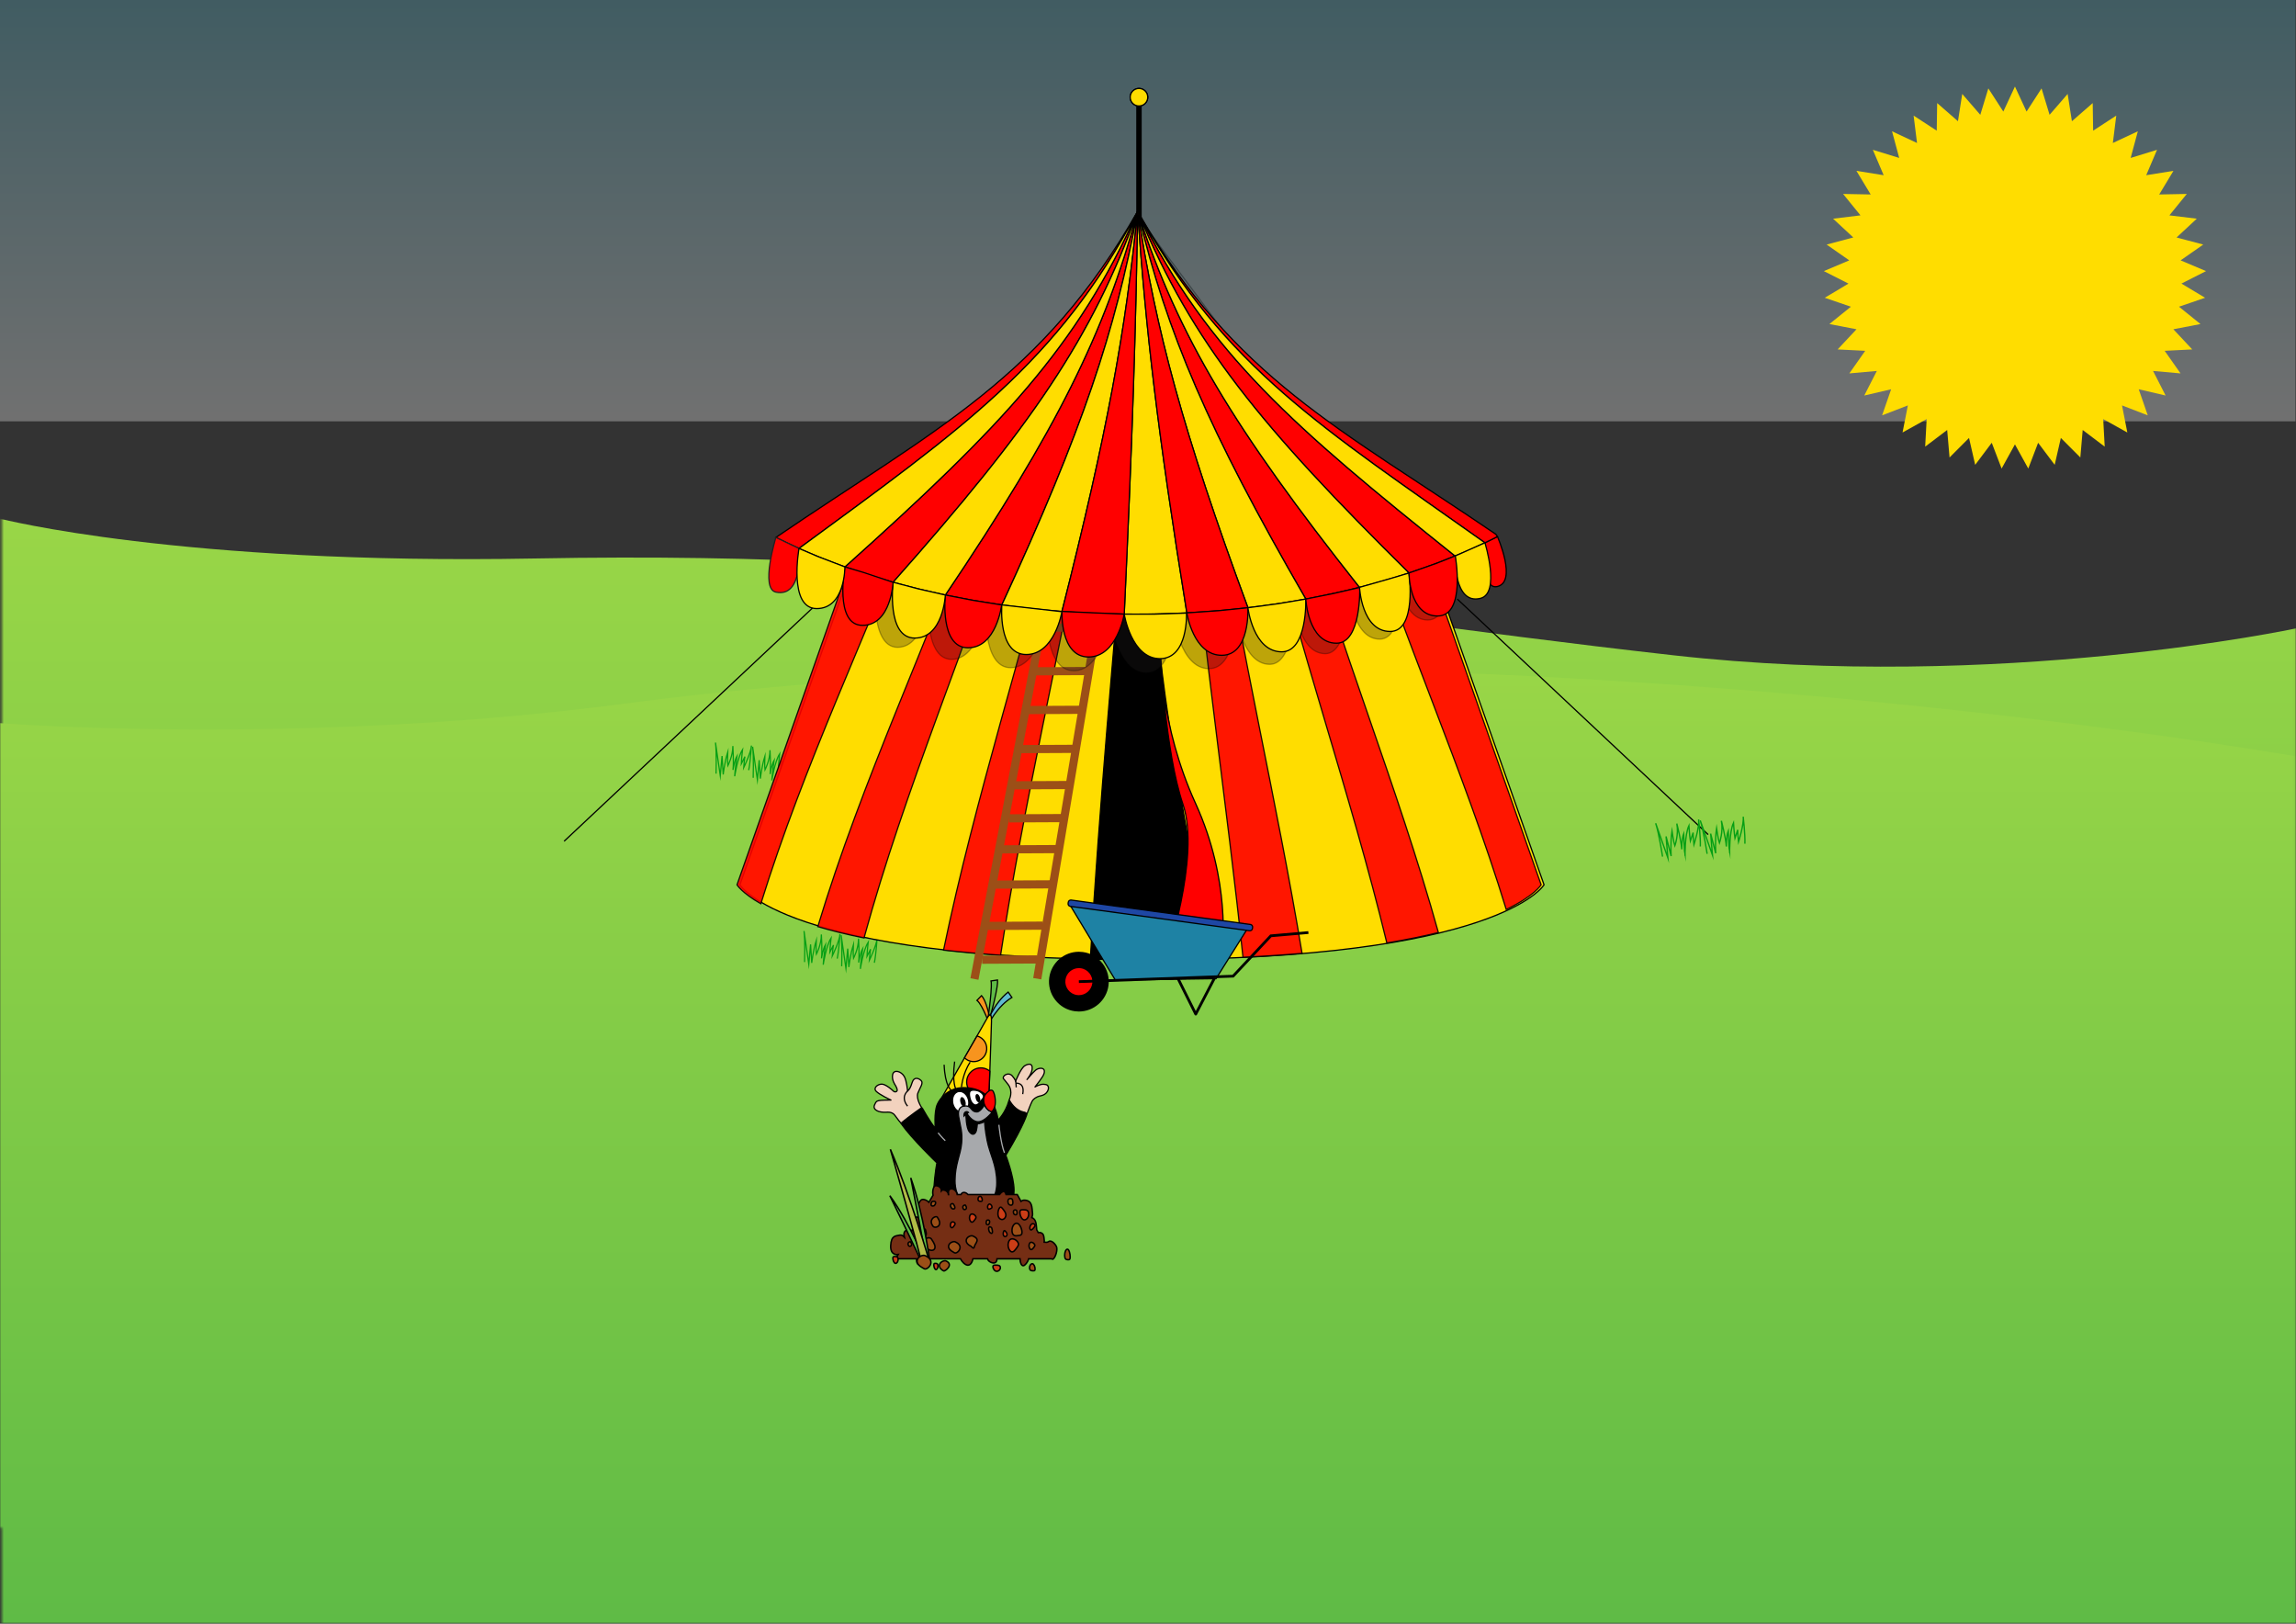 <?xml version="1.0" encoding="utf-8"?>
<!-- Generator: Adobe Illustrator 15.0.0, SVG Export Plug-In . SVG Version: 6.00 Build 0)  -->
<!DOCTYPE svg PUBLIC "-//W3C//DTD SVG 1.1//EN" "http://www.w3.org/Graphics/SVG/1.1/DTD/svg11.dtd">
<svg version="1.1" xmlns="http://www.w3.org/2000/svg" xmlns:xlink="http://www.w3.org/1999/xlink" x="0px" y="0px"
	 width="841.89px" height="595.28px" viewBox="0 0 841.89 595.28" enable-background="new 0 0 841.89 595.28" xml:space="preserve">
<rect x="0" y="0" width="841.89" height="595.28" fill="#333333" stroke="none"/>
<g id="achtergrond">
	
		<line fill="none" stroke="#000000" stroke-width="0.452" stroke-miterlimit="10" x1="418.358" y1="79.586" x2="278.201" y2="279.263"/>
	
		<line fill="none" stroke="#000000" stroke-width="0.452" stroke-miterlimit="10" x1="417.358" y1="79.586" x2="572.334" y2="286.947"/>
	<defs>
		<filter id="Adobe_OpacityMaskFilter" filterUnits="userSpaceOnUse" x="-0.092" y="190.133" width="841.982" height="405.147">
			<feColorMatrix  type="matrix" values="1 0 0 0 0  0 1 0 0 0  0 0 1 0 0  0 0 0 1 0"/>
		</filter>
	</defs>
	<mask maskUnits="userSpaceOnUse" x="-0.092" y="190.133" width="841.982" height="405.147" id="SVGID_1_">
		<g filter="url(#Adobe_OpacityMaskFilter)">
			<linearGradient id="SVGID_2_" gradientUnits="userSpaceOnUse" x1="421.684" y1="595.28" x2="421.684" y2="158.882">
				<stop  offset="0" style="stop-color:#FFFFFF"/>
				<stop  offset="0.348" style="stop-color:#F9F9F9"/>
				<stop  offset="0.491" style="stop-color:#F5F5F5"/>
				<stop  offset="0.557" style="stop-color:#F1F1F1"/>
				<stop  offset="0.623" style="stop-color:#E5E5E5"/>
				<stop  offset="0.688" style="stop-color:#D1D1D1"/>
				<stop  offset="0.752" style="stop-color:#B6B6B6"/>
				<stop  offset="0.817" style="stop-color:#929292"/>
				<stop  offset="0.881" style="stop-color:#666666"/>
				<stop  offset="0.945" style="stop-color:#333333"/>
				<stop  offset="1" style="stop-color:#000000"/>
			</linearGradient>
			<rect x="0.601" y="158.882" fill="url(#SVGID_2_)" width="842.167" height="436.398"/>
		</g>
	</mask>
	
		<linearGradient id="SVGID_3_" gradientUnits="userSpaceOnUse" x1="210.555" y1="402.181" x2="615.702" y2="402.181" gradientTransform="matrix(0 1 -1 0 823.079 -20.422)">
		<stop  offset="0" style="stop-color:#99D647"/>
		<stop  offset="1" style="stop-color:#5FBB46"/>
	</linearGradient>
	<path mask="url(#SVGID_1_)" fill="url(#SVGID_3_)" d="M0.093,595.28l-0.186-405.147c0,0,66.044,17.044,196.064,14.615
		c174.621-3.263,259.965,17.792,417.609,35.489c119.678,13.435,228.309-9.859,228.309-9.859V595.28H0.093z"/>
	<defs>
		<filter id="Adobe_OpacityMaskFilter_1_" filterUnits="userSpaceOnUse" x="0" y="244.939" width="841.705" height="350.341">
			<feColorMatrix  type="matrix" values="1 0 0 0 0  0 1 0 0 0  0 0 1 0 0  0 0 0 1 0"/>
		</filter>
	</defs>
	<mask maskUnits="userSpaceOnUse" x="0" y="244.939" width="841.705" height="350.341" id="SVGID_4_">
		<g filter="url(#Adobe_OpacityMaskFilter_1_)">
			
				<linearGradient id="SVGID_5_" gradientUnits="userSpaceOnUse" x1="421.731" y1="560.094" x2="421.73" y2="207.324" gradientTransform="matrix(-1 0 0 1 841.891 0)">
				<stop  offset="0" style="stop-color:#FFFFFF"/>
				<stop  offset="0.348" style="stop-color:#F9F9F9"/>
				<stop  offset="0.491" style="stop-color:#F5F5F5"/>
				<stop  offset="0.557" style="stop-color:#F1F1F1"/>
				<stop  offset="0.623" style="stop-color:#E5E5E5"/>
				<stop  offset="0.688" style="stop-color:#D1D1D1"/>
				<stop  offset="0.752" style="stop-color:#B6B6B6"/>
				<stop  offset="0.817" style="stop-color:#929292"/>
				<stop  offset="0.881" style="stop-color:#666666"/>
				<stop  offset="0.945" style="stop-color:#333333"/>
				<stop  offset="1" style="stop-color:#000000"/>
			</linearGradient>
			<rect x="-0.878" y="207.324" fill="url(#SVGID_5_)" width="842.075" height="352.769"/>
		</g>
	</mask>
	
		<linearGradient id="SVGID_6_" gradientUnits="userSpaceOnUse" x1="265.361" y1="402.041" x2="615.702" y2="402.041" gradientTransform="matrix(0 1 1 0 18.811 -20.422)">
		<stop  offset="0" style="stop-color:#99D647"/>
		<stop  offset="1" style="stop-color:#5FBB46"/>
	</linearGradient>
	<path mask="url(#SVGID_4_)" fill="url(#SVGID_6_)" d="M841.705,595.28V277.279c0,0-323.776-57.377-612.95-19.281
		C109.628,273.692,0,265.118,0,265.118V595.28H841.705z"/>
	<linearGradient id="SVGID_7_" gradientUnits="userSpaceOnUse" x1="420.853" y1="154.469" x2="420.853" y2="1.421085e-13">
		<stop  offset="0" style="stop-color:#FFFFFF"/>
		<stop  offset="1" style="stop-color:#5FBBCF"/>
	</linearGradient>
	<rect opacity="0.3" fill="url(#SVGID_7_)" width="841.705" height="154.469"/>
	<path fill="none" stroke="#000000" stroke-width="0.452" stroke-miterlimit="10" d="M420.945,305.97"/>
	<circle fill="#FFDD00" stroke="#000000" stroke-width="0.452" stroke-miterlimit="10" cx="417.635" cy="35.637" r="3.218"/>
	<line fill="none" stroke="#000000" stroke-width="2" stroke-miterlimit="10" x1="417.635" y1="38.855" x2="417.635" y2="326.833"/>
	<path fill="none" stroke="#000000" stroke-width="0.452" stroke-miterlimit="10" d="M307.667,349.484"/>
	<path fill="none" stroke="#000000" stroke-width="0.452" stroke-miterlimit="10" d="M417.358,79.586"/>
	<g>
		<g>
			<g>
				<g>
					<path fill="none" stroke="#059F14" stroke-width="0.446" stroke-miterlimit="10" d="M262.554,283.631
						c0,0,0.261-7.615-0.203-11.395l1.748,12.127c0,0,0.493-5.724,0.658-7.197l0.426,6.759c0,0,0.515-4.604,1.658-8.204
						c0,0-0.141,3.899,0.027,5.037c0,0,1.873-3.52,1.847-7.251c0,0,0.383,5.822,0.053,8.768c0,0,0.538-3.482,1.454-5.057
						c0,0-0.867,6.428-0.825,7.365c0,0,1.075-6.964,2.866-9.747c0,0-0.371,3.314-0.431,5.171l1.332-2.647
						c0,0-0.188,0.352-0.454,4.051c0,0,2.684-5.479,2.826-8.073c0,0-0.388,6.108-1.01,9.021"/>
				</g>
				<g>
					<path fill="none" stroke="#059F14" stroke-width="0.446" stroke-miterlimit="10" d="M276.171,285.156
						c0,0,0.261-7.615-0.203-11.395l1.748,12.127c0,0,0.493-5.724,0.658-7.197l0.426,6.759c0,0,0.515-4.604,1.658-8.204
						c0,0-0.141,3.899,0.027,5.037c0,0,1.873-3.52,1.847-7.251c0,0,0.383,5.822,0.053,8.768c0,0,0.538-3.482,1.454-5.057
						c0,0-0.867,6.428-0.825,7.365c0,0,1.075-6.964,2.866-9.747c0,0-0.371,3.314-0.431,5.171l1.332-2.647
						c0,0-0.188,0.352-0.454,4.051c0,0,2.684-5.479,2.826-8.073c0,0-0.388,6.108-1.01,9.021"/>
				</g>
			</g>
		</g>
	</g>
	<g>
		<g>
			<g>
				<g>
					<path fill="none" stroke="#059F14" stroke-width="0.446" stroke-miterlimit="10" d="M295.015,352.713
						c0,0,0.261-7.614-0.203-11.395l1.748,12.127c0,0,0.493-5.724,0.658-7.197l0.426,6.76c0,0,0.515-4.604,1.658-8.204
						c0,0-0.141,3.899,0.027,5.037c0,0,1.873-3.52,1.847-7.251c0,0,0.383,5.822,0.053,8.769c0,0,0.538-3.482,1.454-5.058
						c0,0-0.867,6.429-0.825,7.365c0,0,1.075-6.964,2.866-9.747c0,0-0.371,3.314-0.431,5.172l1.332-2.647
						c0,0-0.188,0.353-0.454,4.052c0,0,2.684-5.479,2.826-8.073c0,0-0.388,6.108-1.01,9.021"/>
				</g>
				<g>
					<path fill="none" stroke="#059F14" stroke-width="0.446" stroke-miterlimit="10" d="M308.632,354.237
						c0,0,0.261-7.614-0.203-11.395l1.748,12.127c0,0,0.493-5.724,0.658-7.197l0.426,6.76c0,0,0.515-4.604,1.658-8.204
						c0,0-0.141,3.899,0.027,5.037c0,0,1.873-3.52,1.847-7.251c0,0,0.383,5.822,0.053,8.769c0,0,0.538-3.482,1.454-5.058
						c0,0-0.867,6.429-0.825,7.365c0,0,1.075-6.964,2.866-9.747c0,0-0.371,3.314-0.431,5.172l1.332-2.647
						c0,0-0.188,0.353-0.454,4.052c0,0,2.684-5.479,2.826-8.073c0,0-0.388,6.108-1.01,9.021"/>
				</g>
			</g>
		</g>
	</g>
	
		<line fill="none" stroke="#9C4F17" stroke-width="2" stroke-miterlimit="10" x1="398.333" y1="347.696" x2="398.333" y2="318.643"/>
	
		<line fill="none" stroke="#000000" stroke-width="0.452" stroke-miterlimit="10" x1="534.357" y1="219.622" x2="626.334" y2="305.97"/>
	<path fill="#FFDD00" stroke="#000000" stroke-width="0.452" stroke-miterlimit="10" d="M321.294,182.34l97.435-18.604
		l97.435,18.604l50,142.046c0,0-16.24,27.438-147.435,27.438c-131.196,0-147.435-27.438-147.435-27.438L321.294,182.34z"/>
	<path stroke="#000000" stroke-width="0.452" stroke-miterlimit="10" d="M413.015,182.127c-4.603,56.518-9.922,112.912-13.22,169.52
		c5.664,0.115,11.571,0.177,17.731,0.177c1.536,0,16.045-0.143,17.55-0.149c-0.104-13.459,4.64-20.891,2.309-34.144
		c-9.196-52.29-15.82-92.289-15.246-135.403C418.48,182.127,416.673,182.127,413.015,182.127z"/>
	<path opacity="0.9" fill="#FF0000" stroke="#000000" stroke-width="0.452" stroke-miterlimit="10" d="M531.062,227.671
		c-4.5-12.266-8.898-24.572-13.02-36.987L531.062,227.671z M498.135,182.127c16.15,51.189,38.443,99.993,54.167,151.303
		c10.403-4.991,12.803-9.044,12.803-9.044l-34.043-96.714c-4.5-12.266-8.898-24.572-13.02-36.987l-2.938-8.345l-1.115-0.213
		C508.704,182.127,503.42,182.127,498.135,182.127z M463.263,182.127c12.839,55.193,31.95,108.534,45.255,163.581
		c7.146-1.185,13.414-2.481,18.905-3.829c-15.036-53.972-36.598-105.71-51.484-159.752
		C470.575,182.127,468.06,182.127,463.263,182.127z M436.425,182.127c4.961,56.46,13.388,112.484,19.346,168.828
		c7.749-0.375,14.961-0.86,21.667-1.438c-9.269-56.01-22.566-111.219-31.002-167.39
		C442.281,182.127,440.297,182.127,436.425,182.127z M389.007,182.127c-13.531,55.703-31.361,110.069-43.039,166.211
		c6.427,0.72,13.386,1.354,20.922,1.876c8.628-56.459,21.908-111.906,32.126-168.087
		C395.146,182.127,393.162,182.127,389.007,182.127z M359.503,182.127c-19.002,53.03-43.359,103.588-59.635,157.586
		c4.849,1.431,10.466,2.837,16.958,4.157c15.096-55.143,37.903-107.35,55.353-161.743
		C367.382,182.127,364.865,182.127,359.503,182.127z M337.307,182.127c-5.318,0-10.638,0-15.956,0l-1.116,0.213l-50,142.046
		c0,0,1.751,2.959,8.752,6.935C294.867,280.05,318.099,232.164,337.307,182.127z"/>
	<path fill="#FF0000" stroke="#000000" stroke-width="0.452" stroke-miterlimit="10" d="M425.474,238.967
		c0,0,1.72,36.618,8.295,55.911s-6.423,57.284-6.423,57.284l20.803-4.107c0,0,3.341-24.833-9.774-53.533
		S425.474,238.967,425.474,238.967z"/>
	<g>
		<g>
			
				<line fill="none" stroke="#9C4F17" stroke-width="3" stroke-miterlimit="10" x1="404.199" y1="216.786" x2="380.336" y2="358.814"/>
			
				<line fill="none" stroke="#9C4F17" stroke-width="3" stroke-miterlimit="10" x1="384.304" y1="216.884" x2="357.305" y2="358.927"/>
			
				<line fill="none" stroke="#9C4F17" stroke-width="3" stroke-miterlimit="10" x1="401.973" y1="230.036" x2="381.796" y2="230.135"/>
			
				<line fill="none" stroke="#9C4F17" stroke-width="3" stroke-miterlimit="10" x1="398.2" y1="246.021" x2="378.023" y2="246.121"/>
			
				<line fill="none" stroke="#9C4F17" stroke-width="3" stroke-miterlimit="10" x1="396.648" y1="260.221" x2="376.471" y2="260.32"/>
			
				<line fill="none" stroke="#9C4F17" stroke-width="3" stroke-miterlimit="10" x1="393.795" y1="274.54" x2="373.619" y2="274.639"/>
			
				<line fill="none" stroke="#9C4F17" stroke-width="3" stroke-miterlimit="10" x1="392.169" y1="287.801" x2="371.993" y2="287.9"/>
			
				<line fill="none" stroke="#9C4F17" stroke-width="3" stroke-miterlimit="10" x1="390.134" y1="299.924" x2="369.958" y2="300.023"/>
			
				<line fill="none" stroke="#9C4F17" stroke-width="3" stroke-miterlimit="10" x1="387.433" y1="311.289" x2="367.257" y2="311.391"/>
			
				<line fill="none" stroke="#9C4F17" stroke-width="3" stroke-miterlimit="10" x1="384.952" y1="324.21" x2="364.775" y2="324.309"/>
		</g>
		
			<line fill="none" stroke="#9C4F17" stroke-width="3" stroke-miterlimit="10" x1="382.335" y1="339.355" x2="362.159" y2="339.456"/>
		
			<line fill="none" stroke="#9C4F17" stroke-width="3" stroke-miterlimit="10" x1="380.302" y1="351.744" x2="360.126" y2="351.843"/>
	</g>
	<g>
		<path opacity="0.3" fill="#231F20" stroke="#000000" stroke-width="0.452" stroke-miterlimit="10" d="M407.003,226.437
			c0,0-2.66,19.458-13.273,19.458s-9.887-20.687-9.887-20.687l12.246,0.659L407.003,226.437z"/>
		<path opacity="0.3" fill="#231F20" stroke="#000000" stroke-width="0.452" stroke-miterlimit="10" d="M383.832,225.319
			c0,0-2.66,19.459-13.273,19.459c-10.612,0-9.068-22.53-9.068-22.53l12.192,1.671L383.832,225.319z"/>
		<path opacity="0.3" fill="#231F20" stroke="#000000" stroke-width="0.452" stroke-miterlimit="10" d="M361.412,222.258
			c0,0-1.902,19.459-12.514,19.459c-10.614,0-8.421-23.96-8.421-23.96l10.374,2.434L361.412,222.258z"/>
		<path opacity="0.3" fill="#231F20" stroke="#000000" stroke-width="0.452" stroke-miterlimit="10" d="M340.477,217.757
			c0,0-0.765,19.553-11.377,19.553s-8.047-25.351-8.047-25.351l9.576,3.067L340.477,217.757z"/>
		<path opacity="0.3" fill="#231F20" stroke="#000000" stroke-width="0.452" stroke-miterlimit="10" d="M407.003,226.437
			c0,0,2.659,20.218,13.273,20.218c10.612,0,9.886-20.688,9.886-20.688l-11.838,0.469H407.003z"/>
		<path opacity="0.3" fill="#231F20" stroke="#000000" stroke-width="0.452" stroke-miterlimit="10" d="M430.293,225.868
			c0,0,2.371,19.262,12.984,19.262c10.612,0,9.722-21.595,9.722-21.595l-10.972,1.353L430.293,225.868z"/>
		<path opacity="0.3" fill="#231F20" stroke="#000000" stroke-width="0.452" stroke-miterlimit="10" d="M452.999,223.536
			c0,0,1.965,20.015,12.578,20.015c9.602,0,8.951-23.96,8.951-23.96l-10.335,2.114L452.999,223.536z"/>
		<path opacity="0.3" fill="#231F20" stroke="#000000" stroke-width="0.452" stroke-miterlimit="10" d="M474.528,219.59
			c0,0,0.819,20.053,11.432,20.053c9.308,0,8.622-25.331,8.622-25.331l-9.612,2.708L474.528,219.59z"/>
		<path opacity="0.3" fill="#231F20" stroke="#000000" stroke-width="0.452" stroke-miterlimit="10" d="M494.51,214.268
			c0,0,0.79,20.041,11.402,20.041c10.013,0,7.004-26.55,7.004-26.55l-7.02,2.553L494.51,214.268z"/>
		<path opacity="0.3" fill="#231F20" stroke="#000000" stroke-width="0.452" stroke-miterlimit="10" d="M512.897,207.758
			c0,0,0.028,19.531,10.641,19.531c10.613,0,6.578-27.306,6.578-27.306l-6.912,3.348L512.897,207.758z"/>
		<path fill="#FF0000" stroke="#000000" stroke-width="0.452" stroke-miterlimit="10" d="M544.479,198.991
			c0,0-1.545,17.417,4.507,16.048c7.43-1.682,0.095-18.316,0.095-18.316l0,0L544.479,198.991z"/>
		<g>
			<path fill="#FF0000" stroke="#000000" stroke-width="0.452" stroke-miterlimit="10" d="M417.589,78.588
				c0.042,0.023,0.084,0.044,0.123,0.06c25.584,51.211,56.855,77.968,115.835,125.191c-5.421,2.231-11.063,4.312-16.909,6.23
				C462.459,156.513,437.021,125.579,417.589,78.588z"/>
			<path fill="#FF0000" stroke="#000000" stroke-width="0.452" stroke-miterlimit="10" d="M417.792,78.673
				c0.008,0.002,0.016,0.004,0.023,0.006c0.004,0.001,0.008,0.001,0.012,0.002c34.988,60.144,73.354,78.12,130.652,117.181
				c0.204,0.289,0.399,0.572,0.601,0.86c-1.511,0.77-3.046,1.526-4.602,2.269C485.202,156.94,449.254,135.232,417.792,78.673z"/>
			<path fill="#FF0000" stroke="#000000" stroke-width="0.452" stroke-miterlimit="10" d="M417.469,78.507
				c14.671,44.792,34.759,78.314,81.039,136.817c-6.384,1.621-12.958,3.057-19.699,4.298
				c-36.076-62.321-50.921-97.633-61.45-141.212C417.394,78.444,417.431,78.477,417.469,78.507z"/>
			<path fill="#FF0000" stroke="#000000" stroke-width="0.452" stroke-miterlimit="10" d="M417.076,77.829
				c-8.126,43.477-19.989,79.7-49.72,143.939c-7.072-1.001-13.986-2.215-20.718-3.627c41.133-61.101,58.322-95.938,70.438-140.417
				C417.074,77.757,417.074,77.792,417.076,77.829z"/>
			<path fill="#FF0000" stroke="#000000" stroke-width="0.452" stroke-miterlimit="10" d="M417.109,77.562
				c-0.007,0.021-0.014,0.045-0.02,0.072c-16.533,46.202-39.086,78.989-89.604,135.828c-6.089-1.71-11.991-3.589-17.682-5.628
				C367.105,156.509,395.28,126.816,417.109,77.562z"/>
			<path fill="#FF0000" stroke="#000000" stroke-width="0.452" stroke-miterlimit="10" d="M417.138,77.498
				c-0.002,0.004-0.005,0.009-0.007,0.015c-29.259,55.364-63.985,79.421-124.152,123.561c-2.899-1.301-5.728-2.647-8.481-4.037
				C343.015,157.193,382.1,138.852,417.138,77.498z"/>
			<path fill="#FFDD00" stroke="#000000" stroke-width="0.452" stroke-miterlimit="10" d="M417.131,77.512
				c0.002-0.005,0.005-0.01,0.007-0.015c-0.019,0.098,0.204,1.071,0.678,1.182c-0.008-0.002-0.016-0.004-0.023-0.006
				c31.462,56.559,67.41,78.267,126.687,120.318c-3.533,1.686-7.178,3.303-10.932,4.847
				c-58.979-47.223-90.251-73.98-115.835-125.191c-0.039-0.016-0.081-0.036-0.123-0.06c19.433,46.991,44.87,77.925,99.049,131.481
				c-5.85,1.918-11.898,3.674-18.13,5.255c-46.28-58.503-66.368-92.025-81.039-136.817c-0.038-0.03-0.075-0.063-0.11-0.097
				c10.529,43.58,25.374,78.891,61.45,141.212c-6.909,1.272-13.994,2.338-21.228,3.186c-24.057-65.053-33.63-101.572-40.318-144.508
				c-0.027-0.038-0.053-0.077-0.076-0.117c2.986,42.658,7.228,79.864,18.007,146.508c-6.158,0.32-12.399,0.486-18.712,0.486
				c-1.421,0-2.838-0.01-4.252-0.026c3.099-67.043,4.229-104.432,4.899-147.088c-0.015-0.041-0.026-0.081-0.035-0.12
				c-4.35,42.915-10.859,79.979-27.699,146.216c-7.492-0.568-14.846-1.37-22.038-2.391c29.73-64.239,41.593-100.462,49.72-143.939
				c-0.002-0.037-0.002-0.072,0-0.105c-12.116,44.48-29.305,79.317-70.438,140.417c-6.564-1.375-12.956-2.939-19.153-4.68
				c50.518-56.839,73.072-89.626,89.604-135.828c0.006-0.027,0.013-0.051,0.02-0.072c-21.829,49.255-50.004,78.948-107.306,130.271
				c-5.836-2.091-11.452-4.349-16.824-6.76C353.146,156.933,387.872,132.876,417.131,77.512z"/>
			<path fill="#FF0000" stroke="#000000" stroke-width="0.452" stroke-miterlimit="10" d="M417.129,78.062
				c-0.67,42.656-1.801,80.045-4.899,147.088c-7.731-0.091-15.352-0.425-22.835-0.992c16.84-66.238,23.35-103.302,27.699-146.216
				C417.103,77.982,417.114,78.022,417.129,78.062z"/>
			<path fill="#FF0000" stroke="#000000" stroke-width="0.452" stroke-miterlimit="10" d="M417.263,78.3
				c6.688,42.936,16.262,79.455,40.318,144.508c-7.317,0.857-14.789,1.489-22.388,1.883
				c-10.779-66.644-15.021-103.85-18.007-146.508C417.21,78.223,417.235,78.262,417.263,78.3z"/>
		</g>
		<path fill="#FF0000" stroke="#000000" stroke-width="0.452" stroke-miterlimit="10" d="M367.279,221.776
			c0,0-1.876,15.711-12.339,15.711c-10.464,0-8.302-19.346-8.302-19.346l10.229,1.967L367.279,221.776z"/>
		<path fill="#FFDD00" stroke="#000000" stroke-width="0.452" stroke-miterlimit="10" d="M346.638,218.141
			c0,0-0.753,15.789-11.218,15.789c-10.464,0-7.935-20.469-7.935-20.469l9.443,2.478L346.638,218.141z"/>
		<path fill="#FF0000" stroke="#000000" stroke-width="0.452" stroke-miterlimit="10" d="M327.485,213.482
			c0,0-0.754,15.787-11.218,15.787s-6.464-21.437-6.464-21.437l6.921,2.062L327.485,213.482z"/>
		<path fill="#FF0000" stroke="#231F20" stroke-width="0.452" stroke-miterlimit="10" d="M292.979,201.073
			c0,0,1.638,18.146-8.481,16.004c-5.813-1.23,0-20.041,0-20.041l0,0L292.979,201.073z"/>
		<path fill="#FFDD00" stroke="#000000" stroke-width="0.452" stroke-miterlimit="10" d="M309.803,207.833
			c0,0,0.125,15.285-10.337,15.285c-10.465,0-6.487-22.045-6.487-22.045l6.779,2.909L309.803,207.833z"/>
		<path fill="#FF0000" stroke="#000000" stroke-width="0.452" stroke-miterlimit="10" d="M435.193,224.691
			c0,0,2.338,15.552,12.802,15.552s9.586-17.436,9.586-17.436l-10.817,1.092L435.193,224.691z"/>
		<path fill="#FFDD00" stroke="#000000" stroke-width="0.452" stroke-miterlimit="10" d="M457.581,222.808
			c0,0,1.937,16.16,12.4,16.16c9.467,0,8.827-19.345,8.827-19.345l-10.191,1.707L457.581,222.808z"/>
		<path fill="#FF0000" stroke="#000000" stroke-width="0.452" stroke-miterlimit="10" d="M478.809,219.622
			c0,0,0.807,16.189,11.271,16.189c9.176,0,8.5-20.451,8.5-20.451l-9.477,2.186L478.809,219.622z"/>
		<path fill="#FFDD00" stroke="#000000" stroke-width="0.452" stroke-miterlimit="10" d="M498.508,215.324
			c0,0,0.778,16.182,11.242,16.182c9.872,0,6.905-21.437,6.905-21.437l-6.921,2.062L498.508,215.324z"/>
		<path fill="#FFDD00" stroke="#000000" stroke-width="0.452" stroke-miterlimit="10" d="M533.547,203.838
			c0,0-0.61,18.092,9.349,15.51c7.346-1.904,1.589-20.357,1.589-20.357l0,0L533.547,203.838z"/>
		<path fill="#FF0000" stroke="#000000" stroke-width="0.452" stroke-miterlimit="10" d="M516.638,210.069
			c0,0,0.027,15.769,10.492,15.769c10.463,0,6.485-22.044,6.485-22.044l-6.816,2.702L516.638,210.069z"/>
		<path fill="#FF0000" stroke="#000000" stroke-width="0.452" stroke-miterlimit="10" d="M412.229,225.151
			c0,0-2.622,15.71-13.087,15.71c-10.463,0-9.748-16.702-9.748-16.702l12.073,0.532L412.229,225.151z"/>
		<path fill="#FFDD00" stroke="#000000" stroke-width="0.452" stroke-miterlimit="10" d="M389.385,224.248
			c0,0-2.624,15.711-13.086,15.711c-10.465,0-8.942-18.191-8.942-18.191l12.022,1.35L389.385,224.248z"/>
		<path fill="#FFDD00" stroke="#000000" stroke-width="0.452" stroke-miterlimit="10" d="M412.229,225.151
			c0,0,2.624,16.323,13.087,16.323c10.464,0,9.748-16.702,9.748-16.702l-11.672,0.379H412.229z"/>
	</g>
	<circle fill="#FFDD00" stroke="#000000" stroke-width="0.452" stroke-miterlimit="10" cx="417.635" cy="35.637" r="3.218"/>
	<g>
		<g>
			<g>
				<g>
					<path fill="none" stroke="#059F14" stroke-width="0.487" stroke-miterlimit="10" d="M609.611,314.043
						c0,0-1.218-8.253-2.522-12.234l4.489,12.721c0,0-0.566-6.262-0.668-7.881l1.856,7.198c0,0-0.314-5.06,0.31-9.161
						c0,0,0.615,4.228,1.042,5.42c0,0,1.5-4.156,0.723-8.171c0,0,1.618,6.196,1.819,9.435c0,0-0.063-3.856,0.699-5.731
						c0,0,0.267,7.094,0.505,8.094c0,0-0.13-7.711,1.422-11.059c0,0,0.228,3.643,0.528,5.655l1.038-3.112
						c0,0-0.149,0.416,0.277,4.453c0,0,2.063-6.427,1.712-9.248c0,0,0.767,6.655,0.618,9.915"/>
				</g>
				<g>
					<path fill="none" stroke="#059F14" stroke-width="0.487" stroke-miterlimit="10" d="M625.958,313.023
						c0,0-1.218-8.253-2.522-12.234l4.489,12.722c0,0-0.566-6.262-0.668-7.881l1.856,7.197c0,0-0.314-5.059,0.31-9.161
						c0,0,0.615,4.228,1.042,5.421c0,0,1.5-4.157,0.723-8.172c0,0,1.618,6.197,1.819,9.435c0,0-0.063-3.855,0.699-5.731
						c0,0,0.267,7.094,0.505,8.095c0,0-0.13-7.712,1.422-11.059c0,0,0.228,3.643,0.528,5.655l1.038-3.112
						c0,0-0.15,0.416,0.277,4.452c0,0,2.063-6.426,1.712-9.248c0,0,0.767,6.655,0.618,9.915"/>
				</g>
			</g>
		</g>
	</g>
	
		<line fill="none" stroke="#000000" stroke-width="0.452" stroke-miterlimit="10" x1="297.903" y1="222.93" x2="206.846" y2="308.415"/>
	<g>
		<g>
			<path fill="#FF0000" d="M395.6,367.841c-0.348,0-0.699-0.022-1.045-0.068c-2.106-0.277-3.979-1.358-5.273-3.045
				s-1.854-3.775-1.576-5.883c0.52-3.944,3.908-6.918,7.883-6.918c0.348,0,0.699,0.022,1.045,0.068
				c2.106,0.277,3.979,1.359,5.273,3.046c1.293,1.686,1.853,3.774,1.575,5.882C402.962,364.867,399.574,367.841,395.6,367.841z"/>
			<path d="M395.588,354.924c0.216,0,0.434,0.014,0.653,0.043c2.715,0.357,4.626,2.85,4.269,5.564
				c-0.328,2.495-2.46,4.312-4.91,4.312c-0.216,0-0.434-0.014-0.653-0.043c-2.715-0.357-4.627-2.85-4.27-5.564
				C391.005,356.741,393.138,354.924,395.588,354.924 M395.588,348.929L395.588,348.929c-5.474,0.001-10.14,4.096-10.854,9.525
				c-0.382,2.9,0.389,5.776,2.17,8.098s4.36,3.811,7.261,4.192c0.475,0.062,0.958,0.095,1.436,0.095
				c5.473,0,10.139-4.095,10.854-9.525c0.382-2.9-0.389-5.775-2.169-8.097c-1.781-2.322-4.359-3.812-7.261-4.193
				C396.549,348.961,396.066,348.929,395.588,348.929L395.588,348.929z"/>
		</g>
		<polyline fill="none" stroke="#000000" stroke-linejoin="round" stroke-miterlimit="10" points="431.881,358.627 438.451,371.785 
			445.896,357.506 		"/>
		<polygon fill="#1E82A4" stroke="#000000" stroke-width="0.452" stroke-miterlimit="10" points="408.971,359.311 392.574,332.176 
			457.383,340.5 445.898,358.793 		"/>
		<polyline fill="none" stroke="#000000" stroke-miterlimit="10" points="395.594,359.885 452.15,357.877 465.988,343.084 
			479.752,341.889 		"/>
		<g>
			<g>
				<g>
					<path fill="#1E47A4" d="M459.242,340.421c-0.07,0.515-0.549,0.878-1.064,0.808l-65.725-8.943
						c-0.515-0.07-0.878-0.549-0.808-1.062l0.06-0.439c0.07-0.516,0.549-0.879,1.063-0.809l65.726,8.945
						c0.514,0.07,0.877,0.549,0.807,1.062L459.242,340.421z"/>
					<path fill="none" stroke="#000000" stroke-width="0.452" stroke-miterlimit="10" d="M459.242,340.421
						c-0.07,0.515-0.549,0.878-1.064,0.808l-65.725-8.943c-0.515-0.07-0.878-0.549-0.808-1.062l0.06-0.439
						c0.07-0.516,0.549-0.879,1.063-0.809l65.726,8.945c0.514,0.07,0.877,0.549,0.807,1.062L459.242,340.421z"/>
				</g>
			</g>
		</g>
	</g>
	<polygon fill="#FFDD00" points="738.832,31.729 743.093,40.905 748.59,32.411 751.531,42.091 758.156,34.445 759.723,44.44 
		767.348,37.791 767.508,47.906 775.984,42.382 774.735,52.422 783.897,48.132 781.264,57.9 790.934,54.926 786.966,64.233 
		796.955,62.634 791.73,71.298 801.846,71.104 795.467,78.957 805.511,80.174 798.1,87.062 807.877,89.664 799.579,95.454 
		808.898,99.392 799.877,103.971 808.558,109.167 798.986,112.445 806.859,118.8 796.925,120.714 803.836,128.103 793.732,128.616 
		799.549,136.894 789.472,135.996 794.079,145.003 784.225,142.711 787.534,152.271 778.095,148.631 780.041,158.559 771.2,153.64 
		771.746,163.742 763.676,157.64 762.811,167.72 755.668,160.555 753.408,170.417 747.333,162.327 743.723,171.778 738.832,162.921 
		733.941,171.778 730.331,162.327 724.255,170.417 721.995,160.555 714.853,167.72 713.987,157.64 705.917,163.742 706.463,153.64 
		697.623,158.559 699.569,148.631 690.129,152.271 693.438,142.711 683.585,145.003 688.192,135.996 678.115,136.894 
		683.932,128.616 673.827,128.103 680.739,120.714 670.805,118.8 678.678,112.445 669.106,109.167 677.787,103.971 668.765,99.392 
		678.084,95.454 669.787,89.664 679.563,87.062 672.153,80.174 682.197,78.957 675.818,71.104 685.934,71.298 680.709,62.634 
		690.698,64.233 686.73,54.926 696.4,57.9 693.766,48.132 702.929,52.422 701.68,42.382 710.155,47.906 710.315,37.791 
		717.94,44.44 719.507,34.445 726.132,42.091 729.074,32.411 734.57,40.905 	"/>
</g>
<g id="mollen">
	<g>
		<path fill="#F7941E" stroke="#000000" stroke-width="0.452" stroke-miterlimit="10" d="M362.531,371.444
			c-0.249-0.984-0.525-1.968-0.86-2.95c-0.196-0.568-0.411-1.138-0.675-1.711c-0.272-0.572-0.561-1.148-1.086-1.752l-1.677,1.719
			c0.294,0.219,0.634,0.631,0.932,1.062c0.302,0.438,0.587,0.916,0.856,1.406c0.541,0.984,1.029,2.022,1.491,3.076
			c0.223,0.509,0.438,1.021,0.647,1.537l0.038,0.019C362.313,373.049,362.423,372.247,362.531,371.444z"/>
		<path fill="#5FBB46" stroke="#000000" stroke-width="0.452" stroke-miterlimit="10" d="M362.841,372.743
			c0.178-0.364,0.36-0.728,0.55-1.087c0.218-0.829,0.433-1.66,0.642-2.492c0.394-1.576,0.769-3.156,1.102-4.76
			c0.164-0.803,0.318-1.609,0.445-2.436c0.062-0.414,0.119-0.832,0.158-1.268c0.036-0.439,0.071-0.871,0.021-1.424l-2.374,0.355
			c0.061,0.248,0.091,0.628,0.103,0.993c0.013,0.372,0.01,0.761,0,1.151c-0.022,0.781-0.074,1.576-0.137,2.373
			c-0.127,1.593-0.305,3.194-0.498,4.795c-0.103,0.834-0.21,1.666-0.322,2.499c0.04,0.155,0.081,0.311,0.119,0.466
			C362.717,372.188,362.778,372.466,362.841,372.743z"/>
		<path fill="#5FBBCF" stroke="#000000" stroke-width="0.452" stroke-miterlimit="10" d="M363.15,374.136
			c0.448-0.731,0.916-1.446,1.412-2.138c1.806-2.518,3.96-4.796,6.481-6.316l-1.374-1.969c-1.331,1.053-2.48,2.27-3.487,3.564
			c-1.008,1.295-1.874,2.67-2.639,4.086c-0.053,0.098-0.101,0.195-0.152,0.293c-0.141,0.537-0.284,1.072-0.43,1.608
			C363.027,373.555,363.088,373.846,363.15,374.136z"/>
		<path fill="#FFDD00" stroke="#000000" stroke-width="0.452" stroke-miterlimit="10" d="M343.62,405.42l18.335-32.127
			c0,0,1.666-3.256,1.597,1.04s-1.235,35.797-1.235,35.797s-3.699-6.274-8.18-7.821C349.656,400.763,344.723,403.323,343.62,405.42z
			"/>
		<g>
			<path fill="#F7941E" d="M357.035,389.209c-0.747,0-1.466-0.171-2.137-0.508c-0.4-0.2-0.773-0.46-1.109-0.771l-0.132-0.123
				l4.605-7.994l0.173,0.054c0.252,0.077,0.5,0.171,0.746,0.294c1.141,0.571,1.99,1.554,2.393,2.765s0.309,2.507-0.264,3.647
				C360.493,388.198,358.855,389.209,357.035,389.209L357.035,389.209z"/>
			<path d="M358.368,380.082c0.24,0.074,0.478,0.163,0.711,0.28c2.247,1.126,3.155,3.861,2.028,6.108
				c-0.799,1.592-2.404,2.512-4.072,2.512c-0.686,0-1.381-0.155-2.036-0.483c-0.396-0.198-0.747-0.448-1.057-0.735L358.368,380.082
				 M358.156,379.543l-0.18,0.313l-4.425,7.682l-0.18,0.312l0.264,0.245c0.352,0.326,0.742,0.598,1.162,0.808
				c0.703,0.353,1.456,0.532,2.238,0.532c1.906,0,3.622-1.059,4.476-2.762c0.599-1.195,0.697-2.552,0.276-3.82
				c-0.421-1.269-1.312-2.297-2.506-2.896c-0.233-0.117-0.489-0.218-0.78-0.309L358.156,379.543L358.156,379.543z"/>
		</g>
		<g>
			<path fill="#FF0000" d="M359.623,401.868c-0.78,0-1.535-0.173-2.242-0.514c-1.248-0.602-2.186-1.653-2.642-2.961
				c-0.457-1.308-0.376-2.715,0.226-3.962c0.859-1.781,2.693-2.932,4.673-2.932c0.783,0,1.54,0.173,2.249,0.516
				c0.34,0.165,0.669,0.372,0.978,0.618l0.09,0.071l-0.363,8.234l-0.096,0.063C361.638,401.569,360.645,401.868,359.623,401.868
				L359.623,401.868z"/>
			<path d="M359.638,391.726c0.723,0,1.457,0.159,2.151,0.494c0.342,0.165,0.651,0.365,0.935,0.591
				c-0.125,2.873-0.245,5.604-0.353,8.004c-0.812,0.537-1.77,0.828-2.748,0.828c-0.72,0-1.451-0.158-2.144-0.492
				c-2.467-1.189-3.5-4.154-2.311-6.62C356.023,392.759,357.794,391.726,359.638,391.726 M359.638,391.273
				c-2.065,0-3.98,1.201-4.877,3.061c-0.627,1.302-0.711,2.77-0.235,4.134c0.476,1.365,1.455,2.463,2.757,3.09
				c0.738,0.356,1.525,0.537,2.34,0.537c1.067,0,2.104-0.312,2.998-0.902l0.192-0.128l0.01-0.229c0.107-2.4,0.228-5.132,0.353-8.005
				l0.01-0.229l-0.18-0.144c-0.321-0.257-0.665-0.474-1.02-0.645C361.245,391.455,360.455,391.273,359.638,391.273L359.638,391.273z
				"/>
		</g>
	</g>
	<g>
		<g>
			<path stroke="#000000" stroke-width="0.452" stroke-miterlimit="10" d="M330.432,411.943c0,0,2.789-3.619,7.767-5.655
				c0,0,2.79,4.977,4.75,7.39c0,0-0.528-5.699,0.679-8.671c0.981-2.414,4.3-6.26,9.652-6.26c6.034,0,11.085,2.64,12.744,11.84
				c0,0,2.639-2.564,3.921-7.015c0,0,2.715,4.148,6.712,4.524c0,0-0.679,3.545-7.843,15.46c0,0,3.017,7.842,3.017,12.744
				c0,4.901-1.81,7.54-1.81,7.54l-1.936,4.7h-22.347c0,0-3.997-3.494-3.393-12.015c0.527-7.451,1.206-10.181,1.206-10.181
				S334.428,417.599,330.432,411.943z"/>
			
				<ellipse transform="matrix(0.975 -0.223 0.223 0.975 -81.262 88.878)" fill="#FFFFFF" stroke="#000000" stroke-width="0.452" stroke-miterlimit="10" cx="352.299" cy="403.699" rx="2.952" ry="3.839"/>
			<g>
				<g>
					<path fill="#A7A9AC" stroke="#000000" stroke-width="0.452" stroke-miterlimit="10" d="M363.817,407.724
						c0,0-2.08-0.742-2.846-2.642c0,0-1.433,2.563-2.789,2.563c-1.357,0-1.835-0.88-2.339-1.434
						c-0.323-0.356-0.754-0.754-1.809-0.754c-1.056,0-3.093,0.377-2.489,3.996c0.604,3.621,1.434,5.506,1.056,9.729
						c-0.377,4.223-2.412,7.615-2.412,13.724c0,6.107,3.694,10.482,7.615,10.482c3.922,0,7.692-3.318,7.692-9.804
						c0-6.484-2.564-10.405-3.544-15.458c-0.765-3.937-0.887-6.172-0.903-6.971c-1.269,0.828-2.679,0.862-2.679,0.862
						s-0.151,2.263-0.566,3.017c-0.414,0.754-1.243,1.396-2.413-0.151c-1.168-1.546-1.206-6.295-1.206-6.295
						c-0.226,0-0.717,0.564-0.717,0.564s-0.15-1.094,0.528-1.471s1.093,0.15,1.093,0.15c-0.339,0.113-0.452,0.491-0.452,0.491
						s1.66,2.94,4.035,2.94S363.817,407.724,363.817,407.724z"/>
				</g>
			</g>
			<path fill="#FFFFFF" d="M360.202,402.586l-1.566,1.867c0,0-0.756,0.753-1.459,0.251c-0.704-0.503-1.106-1.257-1.357-2.463
				c-0.251-1.207-0.197-2.071,0.515-2.287c0.714-0.217,2.125,0.065,2.653,0.377C359.515,400.642,360.957,401.581,360.202,402.586z"
				/>
			<path fill="#FF0000" stroke="#000000" stroke-width="0.452" stroke-miterlimit="10" d="M363.71,407.52
				c0,0,1.258-1.056,1.258-3.519c0-2.464-0.754-4.073-1.106-4.224c-0.351-0.15-0.753-0.301-1.658,0.504
				c-0.904,0.804-1.508,1.607-1.508,3.166C360.696,405.007,362.002,407.469,363.71,407.52z"/>
			<path fill="none" stroke="#A7A9AC" stroke-width="0.452" stroke-miterlimit="10" d="M343.977,415.302
				c0,0,1.623,2.018,2.632,2.894"/>
			<path fill="none" stroke="#A7A9AC" stroke-width="0.452" stroke-miterlimit="10" d="M366.274,412.371
				c0,0,0.662,6.707,2.028,10.269"/>
			<path fill="#F2D2BE" stroke="#000000" stroke-width="0.452" stroke-miterlimit="10" d="M362.254,448.541
				c0,0,2.654-4.174,6.611-4.174s4.964,3.479,4.964,4.174H362.254z"/>
			<path fill="#F2D2BE" stroke="#000000" stroke-width="0.452" stroke-miterlimit="10" d="M346.081,448.541
				c0,0,1.184-4.193,5.067-3.435c3.846,0.751,5.282,2.74,5.282,3.435H346.081z"/>
			<path fill="none" stroke="#000000" stroke-width="0.452" stroke-miterlimit="10" d="M352.55,398.603c0,0,0.406-5.007,3.18-9.202
				"/>
			<path fill="none" stroke="#000000" stroke-width="0.452" stroke-miterlimit="10" d="M350.521,399.347
				c0,0-1.489-2.368-0.475-10.149"/>
			<path fill="none" stroke="#000000" stroke-width="0.452" stroke-miterlimit="10" d="M348.76,399.685c0,0-2.249-1.497-2.57-9.337
				"/>
			<path fill="#F2D2BE" stroke="#000000" stroke-width="0.452" stroke-linejoin="round" stroke-miterlimit="10" d="
				M370.048,403.218c0,0,1.576-2.991-0.327-5.545c-1.902-2.556-2.011-2.122-1.794-2.828c0.218-0.707,2.005-1.889,3.317-0.326
				c1.157,1.379,1.142,1.903,1.142,1.903s1.927-4.95,3.479-5.764c0,0,2.393-1.467,2.61,0.599c0.218,2.064-1.903,4.512-1.903,4.512
				s2.229-2.648,3.154-3.424c1.018-0.856,3.045-1.088,3.207,0.217c0.163,1.305-0.816,2.556-3.425,5.926c0,0,1.876-1.058,3.098-0.979
				c1.224,0.079,1.664,0.264,1.85,1.195c0,1.088-0.653,2.066-1.522,2.557c-0.869,0.488-1.897,0.554-2.447,0.815
				c-0.549,0.261-1.521,0.706-2.066,1.739c-0.542,1.032-1.667,4.062-1.667,4.062S372.766,408.219,370.048,403.218z"/>
			<path fill="none" stroke="#000000" stroke-width="0.452" stroke-linejoin="round" stroke-miterlimit="10" d="M372.404,396.214
				c0,0,0.233,1.726,0.204,2.427"/>
			<path fill="none" stroke="#000000" stroke-width="0.452" stroke-linejoin="round" stroke-miterlimit="10" d="M372.491,397.121
				c0,0,3.391-0.468,2.514,4.004"/>
			<path fill="#F2D2BE" stroke="#000000" stroke-width="0.452" stroke-linejoin="round" stroke-miterlimit="10" d="M337.96,406.082
				c0,0-2.202-3.304-1.389-5.365c0.813-2.061,2.107-3.64,1.198-4.551c-0.911-0.91-2.587-1.485-3.259,0.575
				c-0.67,2.061-1.006,2.635-1.724,3.257c0,0-0.315-3.765-1.198-5.317c-1.096-1.93-3.783-2.729-4.263-0.766
				c-0.479,1.964,0.958,3.929,0.958,3.929s1.135,1.799,0.526,2.251c-0.786,0.585-1.436-0.287-1.436-0.287s-2.492-2.299-3.978-2.348
				c-1.484-0.048-3.305,1.341-2.156,2.586c1.15,1.246,5.461,3.259,5.461,3.259s-3.661-0.07-4.789,0.287
				c-0.605,0.19-0.765,0.453-1.246,1.532c-0.707,1.586,1.197,2.826,4.408,2.636c0,0,2.011-0.337,3.065,1.148
				c1.054,1.485,1.867,2.443,2.203,2.827C330.344,411.735,334.799,408.238,337.96,406.082z"/>
			<path fill="#F2D2BE" stroke="#000000" stroke-width="0.452" stroke-linejoin="round" stroke-miterlimit="10" d="
				M332.788,399.998c0,0-2.713,2.128-0.005,5.541"/>
			<ellipse transform="matrix(0.96 -0.28 0.28 0.96 -98.371 116.451)" cx="358.536" cy="402.646" rx="0.795" ry="1.568"/>
			<ellipse transform="matrix(0.96 -0.28 0.28 0.96 -99.049 115.221)" cx="353.202" cy="403.811" rx="0.925" ry="1.825"/>
		</g>
		<g>
			<g>
				<path fill="#752E14" stroke="#000000" stroke-width="0.542" stroke-miterlimit="10" d="M326.603,456.672
					c0.172-3.864,1.894-3.503,3.357-3.863c0.598-0.149,1.166,0.226,1.63,0.724c-0.207-0.748-0.325-1.875,0.608-2.415
					c0.965-0.56,1.814-0.222,2.284,0.069l0.542-0.923c-0.204-0.435-0.33-1.028-0.33-1.683c0-1.334,0.521-2.417,1.163-2.417
					c0.266,0,0.659,0.085,1.028,0.275c-0.005-0.742-0.02-1.643-0.296-2.206c-0.606-1.239,0.374-3.537,1.099-4.233
					c0.611-0.59,2.098-0.115,2.913,0.79l1.534-2.608c-0.078-0.323-0.123-0.688-0.123-1.074c0-1.336,0.521-2.417,1.163-2.417
					s2.022,0.479,2.022,1.813c0,0.021-0.003,0.042-0.004,0.061c0.167-0.192,0.359-0.302,0.563-0.302
					c0.622,0,1.933,0.449,2.016,1.689h0.041c-0.078-0.553-0.078-1.057,0.021-1.348c0.277-0.81,1.197-1.001,2.056-0.425
					c0.616,0.416,1.029,1.112,1.112,1.772h1.39c0.003-0.005,0.004-0.014,0.006-0.019c0.277-0.812,1.197-1.002,2.056-0.426
					c0.186,0.125,0.352,0.277,0.498,0.444h11.538c0.507-0.689,1.178-1.189,1.556-1.14c0.389,0.053,0.705,0.499,0.873,1.14h4.088
					l1.379,2.499c0.344-0.312,0.812-0.495,1.458-0.439c2.756,0.243,2.497,2.657,2.756,4.71c0.074,0.588-0.036,1.155-0.23,1.669
					c1.717,0.684,1.558,2.72,1.779,4.491c0,0.003,0.001,0.009,0.001,0.014l0.544,0.983c0.138-0.035,0.294-0.052,0.472-0.034
					c1.747,0.152,1.583,1.685,1.747,2.986c0.024,0.201,0.015,0.396-0.019,0.585c0.531,0.06,1.179,0.12,1.608-0.22
					c0.934-0.734,2.478,0.841,2.909,1.914c0.43,1.077-0.31,3.746-1.242,4.48c-0.152,0.12-0.354,0.074-0.587-0.088h-8.412
					c-0.263,1.226-1.402,2.537-1.968,2.537c-0.643,0-1.163-1.082-1.163-2.415c0-0.041,0.002-0.081,0.003-0.122h-8.468
					c-0.021,0.538-0.155,1.026-0.5,1.296c-0.831,0.65-2.552-0.224-2.864-1.011c-0.036-0.09-0.062-0.186-0.078-0.285h-5.375
					c-0.204,1.037-0.841,2.481-2.017,2.323c-0.96-0.13-2.025-1.297-2.564-2.323h-12.738c-0.798,1.349-2.265,2.303-2.796,2.005
					c-0.407-0.229-0.602-1.009-0.562-2.005h-7.669l0.921-1.565C329.053,459.985,326.439,460.331,326.603,456.672z"/>
				<path fill="#CB3D17" stroke="#000000" stroke-width="0.542" stroke-miterlimit="10" d="M373.963,444.491
					c0,1.192,0.757,2.742,1.638,2.742s1.595-0.967,1.595-2.156c0-1.19-0.685-1.551-1.565-1.551S373.963,443.303,373.963,444.491z"/>
				<path fill="#CB3D17" stroke="#000000" stroke-width="0.542" stroke-miterlimit="10" d="M364.089,464.409
					c0,0.727,0.637,1.669,1.378,1.669c0.742,0,1.342-0.588,1.342-1.312s-0.576-0.942-1.317-0.942S364.089,463.685,364.089,464.409z"
					/>
				<path fill="#CB3D17" stroke="#000000" stroke-width="0.542" stroke-miterlimit="10" d="M342.409,463.774
					c0,0.723,0.358,1.667,0.775,1.667c0.415,0,0.752-0.588,0.752-1.312c0-0.727-0.322-0.947-0.739-0.947
					S342.409,463.048,342.409,463.774z"/>
				<path fill="#CB3D17" stroke="#000000" stroke-width="0.542" stroke-miterlimit="10" d="M327.399,461.324
					c0,0.803,0.45,1.845,0.976,1.845c0.523,0,0.95-0.648,0.95-1.45c0-0.801-0.408-1.043-0.934-1.043
					C327.867,460.676,327.399,460.524,327.399,461.324z"/>
				<path fill="#CB3D17" stroke="#000000" stroke-width="0.542" stroke-miterlimit="10" d="M366.442,442.922
					c-0.571,0.878-0.756,2.74-0.105,3.571c0.651,0.833,1.643,0.794,2.214-0.087c0.572-0.881,0.238-1.795-0.413-2.625
					C367.488,442.947,367.014,442.041,366.442,442.922z"/>
				<path fill="#CB3D17" stroke="#000000" stroke-width="0.542" stroke-miterlimit="10" d="M368.101,451.327
					c-0.278,0.43-0.369,1.338-0.051,1.745c0.317,0.404,0.801,0.384,1.08-0.045c0.278-0.428,0.116-0.874-0.201-1.279
					C368.612,451.34,368.38,450.896,368.101,451.327z"/>
				<path fill="#CB3D17" stroke="#000000" stroke-width="0.542" stroke-miterlimit="10" d="M363.724,442.339
					c-0.144-0.546-0.676-1.077-1.079-0.87c-0.403,0.208-0.614,0.817-0.473,1.363c0.143,0.547,0.5,0.55,0.903,0.342
					C363.48,442.967,363.866,442.885,363.724,442.339z"/>
				<path fill="#CB3D17" stroke="#000000" stroke-width="0.542" stroke-miterlimit="10" d="M360.175,439.979
					c0.021-0.578-0.322-1.359-0.75-1.39c-0.43-0.032-0.795,0.414-0.814,0.994c-0.021,0.581,0.307,0.781,0.735,0.812
					C359.776,440.424,360.155,440.56,360.175,439.979z"/>
				<path fill="#CB3D17" stroke="#000000" stroke-width="0.542" stroke-miterlimit="10" d="M379.453,448.989
					c-0.267-0.428-0.98-0.53-1.409-0.006c-0.428,0.525-0.56,1.296-0.294,1.724c0.267,0.428,0.681,0.148,1.107-0.378
					C379.287,449.806,379.718,449.417,379.453,448.989z"/>
				<path fill="#CB3D17" stroke="#000000" stroke-width="0.542" stroke-miterlimit="10" d="M373.153,455.314
					c-0.737-1.051-2.3-1.584-3.002-0.615c-0.7,0.971-0.671,2.605,0.066,3.656c0.738,1.052,1.507,0.615,2.208-0.354
					C373.126,457.032,373.89,456.364,373.153,455.314z"/>
				<path fill="#9C4F17" stroke="#000000" stroke-width="0.542" stroke-miterlimit="10" d="M374.734,451.55
					c-0.114-1.466-1.105-3.244-2.083-3.092c-0.979,0.149-1.679,1.46-1.563,2.925c0.114,1.466,0.91,1.793,1.889,1.642
					S374.849,453.015,374.734,451.55z"/>
				<path fill="#9C4F17" stroke="#000000" stroke-width="0.542" stroke-miterlimit="10" d="M379.282,456.104
					c-0.404-0.601-1.275-0.929-1.678-0.396c-0.402,0.531-0.399,1.448,0.005,2.05c0.403,0.603,0.839,0.373,1.24-0.159
					C379.25,457.07,379.685,456.707,379.282,456.104z"/>
				<path fill="#9C4F17" stroke="#000000" stroke-width="0.542" stroke-miterlimit="10" d="M379.535,465.232
					c0.011-0.825-0.451-1.913-1.003-1.927c-0.551-0.014-1.007,0.645-1.018,1.472c-0.011,0.825,0.417,1.087,0.968,1.101
					C379.035,465.892,379.525,466.06,379.535,465.232z"/>
				<path fill="#9C4F17" stroke="#000000" stroke-width="0.542" stroke-miterlimit="10" d="M392.407,460.836
					c0.016-1.234-0.439-2.851-0.991-2.864c-0.553-0.016-1.012,0.976-1.027,2.209c-0.015,1.233,0.41,1.618,0.962,1.633
					C391.903,461.826,392.392,462.068,392.407,460.836z"/>
				<path fill="#9C4F17" stroke="#000000" stroke-width="0.542" stroke-miterlimit="10" d="M357.269,457.081
					c0.314-1.448,2.436-2.671-0.607-3.968c-0.527-0.227-2.088,0.241-2.343,1.422c-0.257,1.181,1,2.021,1.528,2.245
					C356.375,457.006,357.014,458.263,357.269,457.081z"/>
				<path fill="#9C4F17" stroke="#000000" stroke-width="0.542" stroke-miterlimit="10" d="M346.843,462.268
					c-0.529-0.224-2.088,0.241-2.344,1.423c-0.256,1.181,1.002,2.021,1.529,2.247C346.556,466.163,349.884,463.567,346.843,462.268z
					"/>
				<path fill="#9C4F17" stroke="#000000" stroke-width="0.542" stroke-miterlimit="10" d="M350.799,459.233
					c1.024-0.48,2.435-2.674-0.608-3.971c-0.528-0.226-2.088,0.241-2.344,1.422c-0.255,1.181,1.017,1.962,1.529,2.246
					C350.061,459.312,350.119,459.55,350.799,459.233z"/>
				<path fill="#9C4F17" stroke="#000000" stroke-width="0.542" stroke-miterlimit="10" d="M340.782,453.813
					c-1.071-0.191-3.019,0.928-0.678,3.947c0.405,0.525,1.954,1.053,2.55,0.145s-0.309-2.387-0.684-2.955
					C341.471,454.19,341.493,453.941,340.782,453.813z"/>
				<path fill="#9C4F17" stroke="#000000" stroke-width="0.542" stroke-miterlimit="10" d="M343.149,446.065
					c-0.882,0.054-2.638,1.42-0.979,3.557c0.285,0.373,1.535,0.512,2.13-0.396c0.597-0.907-0.012-2.005-0.267-2.42
					C343.69,446.251,343.735,446.03,343.149,446.065z"/>
				<path fill="#9C4F17" stroke="#000000" stroke-width="0.542" stroke-miterlimit="10" d="M333.669,455.243
					c-0.384,0.021-1.146,0.616-0.426,1.547c0.125,0.16,0.668,0.222,0.927-0.174c0.259-0.394-0.006-0.872-0.117-1.052
					C333.905,455.323,333.924,455.227,333.669,455.243z"/>
				<path fill="#9C4F17" stroke="#000000" stroke-width="0.542" stroke-miterlimit="10" d="M353.761,441.786
					c-0.385,0.023-1.147,0.618-0.427,1.547c0.125,0.161,0.668,0.223,0.927-0.173c0.259-0.395-0.005-0.869-0.116-1.053
					C353.996,441.866,354.016,441.771,353.761,441.786z"/>
				<path fill="#9C4F17" stroke="#000000" stroke-width="0.542" stroke-miterlimit="10" d="M349.277,441.285
					c-0.454-0.067-1.29,0.434-0.313,1.691c0.169,0.219,0.824,0.425,1.083,0.03c0.259-0.396-0.115-1.014-0.271-1.253
					C349.568,441.438,349.579,441.331,349.277,441.285z"/>
				<path fill="#9C4F17" stroke="#000000" stroke-width="0.542" stroke-miterlimit="10" d="M341.622,440.739
					c-0.301,0.48-0.491,1.728,0.805,1.335c0.226-0.067,0.723-0.697,0.642-1.223c-0.08-0.524-0.657-0.452-0.886-0.412
					C341.878,440.495,341.822,440.419,341.622,440.739z"/>
				<path fill="#9C4F17" stroke="#000000" stroke-width="0.542" stroke-miterlimit="10" d="M361.743,447.571
					c-0.219,0.455-0.325,1.677,0.673,1.376c0.174-0.052,0.541-0.645,0.461-1.169c-0.082-0.524-0.529-0.491-0.705-0.466
					C361.935,447.346,361.889,447.269,361.743,447.571z"/>
				<path fill="#9C4F17" stroke="#000000" stroke-width="0.542" stroke-miterlimit="10" d="M363.447,449.98
					c-0.41-0.349-1.33-0.382-0.744,1.438c0.102,0.315,0.664,0.922,1.013,0.7c0.349-0.219,0.159-1.05,0.075-1.377
					C363.68,450.308,363.718,450.21,363.447,449.98z"/>
				<path fill="#9C4F17" stroke="#000000" stroke-width="0.542" stroke-miterlimit="10" d="M370.942,439.504
					c-0.526-0.275-1.803-0.083-1.216,1.736c0.101,0.318,0.808,0.832,1.32,0.507c0.514-0.322,0.354-1.173,0.279-1.506
					C371.226,439.8,371.292,439.687,370.942,439.504z"/>
				<path fill="#9C4F17" stroke="#000000" stroke-width="0.542" stroke-miterlimit="10" d="M372.591,443.649
					c-0.385-0.201-1.321-0.062-0.892,1.275c0.073,0.231,0.593,0.607,0.969,0.371c0.376-0.239,0.26-0.862,0.204-1.107
					C372.8,443.864,372.848,443.782,372.591,443.649z"/>
				<path fill="#CB3D17" stroke="#000000" stroke-width="0.542" stroke-miterlimit="10" d="M357.678,445.778
					c-0.462-0.659-1.442-0.995-1.882-0.388c-0.439,0.608-0.421,1.636,0.042,2.294c0.462,0.656,0.944,0.384,1.384-0.225
					C357.663,446.854,358.141,446.437,357.678,445.778z"/>
				<path fill="#CB3D17" stroke="#000000" stroke-width="0.542" stroke-miterlimit="10" d="M350.093,448.354
					c-0.301-0.427-0.99-0.576-1.335-0.099s-0.381,1.211-0.08,1.64c0.302,0.428,0.66,0.186,1.007-0.29
					C350.03,449.129,350.394,448.782,350.093,448.354z"/>
				<path fill="#CB3D17" stroke="#000000" stroke-width="0.542" stroke-miterlimit="10" d="M338.941,450.617
					c-0.408,0.181-0.814,0.975-0.668,1.623c0.146,0.647,0.597,1.026,1.006,0.841c0.408-0.18,0.418-0.74,0.271-1.388
					C339.404,451.047,339.35,450.433,338.941,450.617z"/>
			</g>
			<path fill="#5FBB46" stroke="#000000" stroke-width="0.542" stroke-miterlimit="10" d="M340.894,462.32
				c0,0-2.158-17.09-6.938-30.501c0,0,5.148,26.17,5.481,29.684L340.894,462.32z"/>
			<path fill="#5FBB46" stroke="#000000" stroke-width="0.542" stroke-miterlimit="10" d="M339.935,464.008
				c0,0-6.016-15.166-13.653-25.654c0,0,10.954,22.379,12.085,25.55L339.935,464.008z"/>
			<path fill="#B1BB46" stroke="#000000" stroke-width="0.542" stroke-miterlimit="10" d="M340.905,462.827
				c0,0-7.15-24.716-14.431-41.463c0,0,10.96,38.111,11.667,42.642L340.905,462.827z"/>
			<path fill="#9C4F17" stroke="#000000" stroke-width="0.542" stroke-miterlimit="10" d="M339.863,465.067
				c1.23-0.576,2.926-3.211-0.732-4.771c-0.634-0.271-2.508,0.292-2.816,1.71c-0.307,1.419,1.221,2.358,1.838,2.701
				C338.976,465.163,339.044,465.449,339.863,465.067z"/>
		</g>
	</g>
</g>
</svg>

